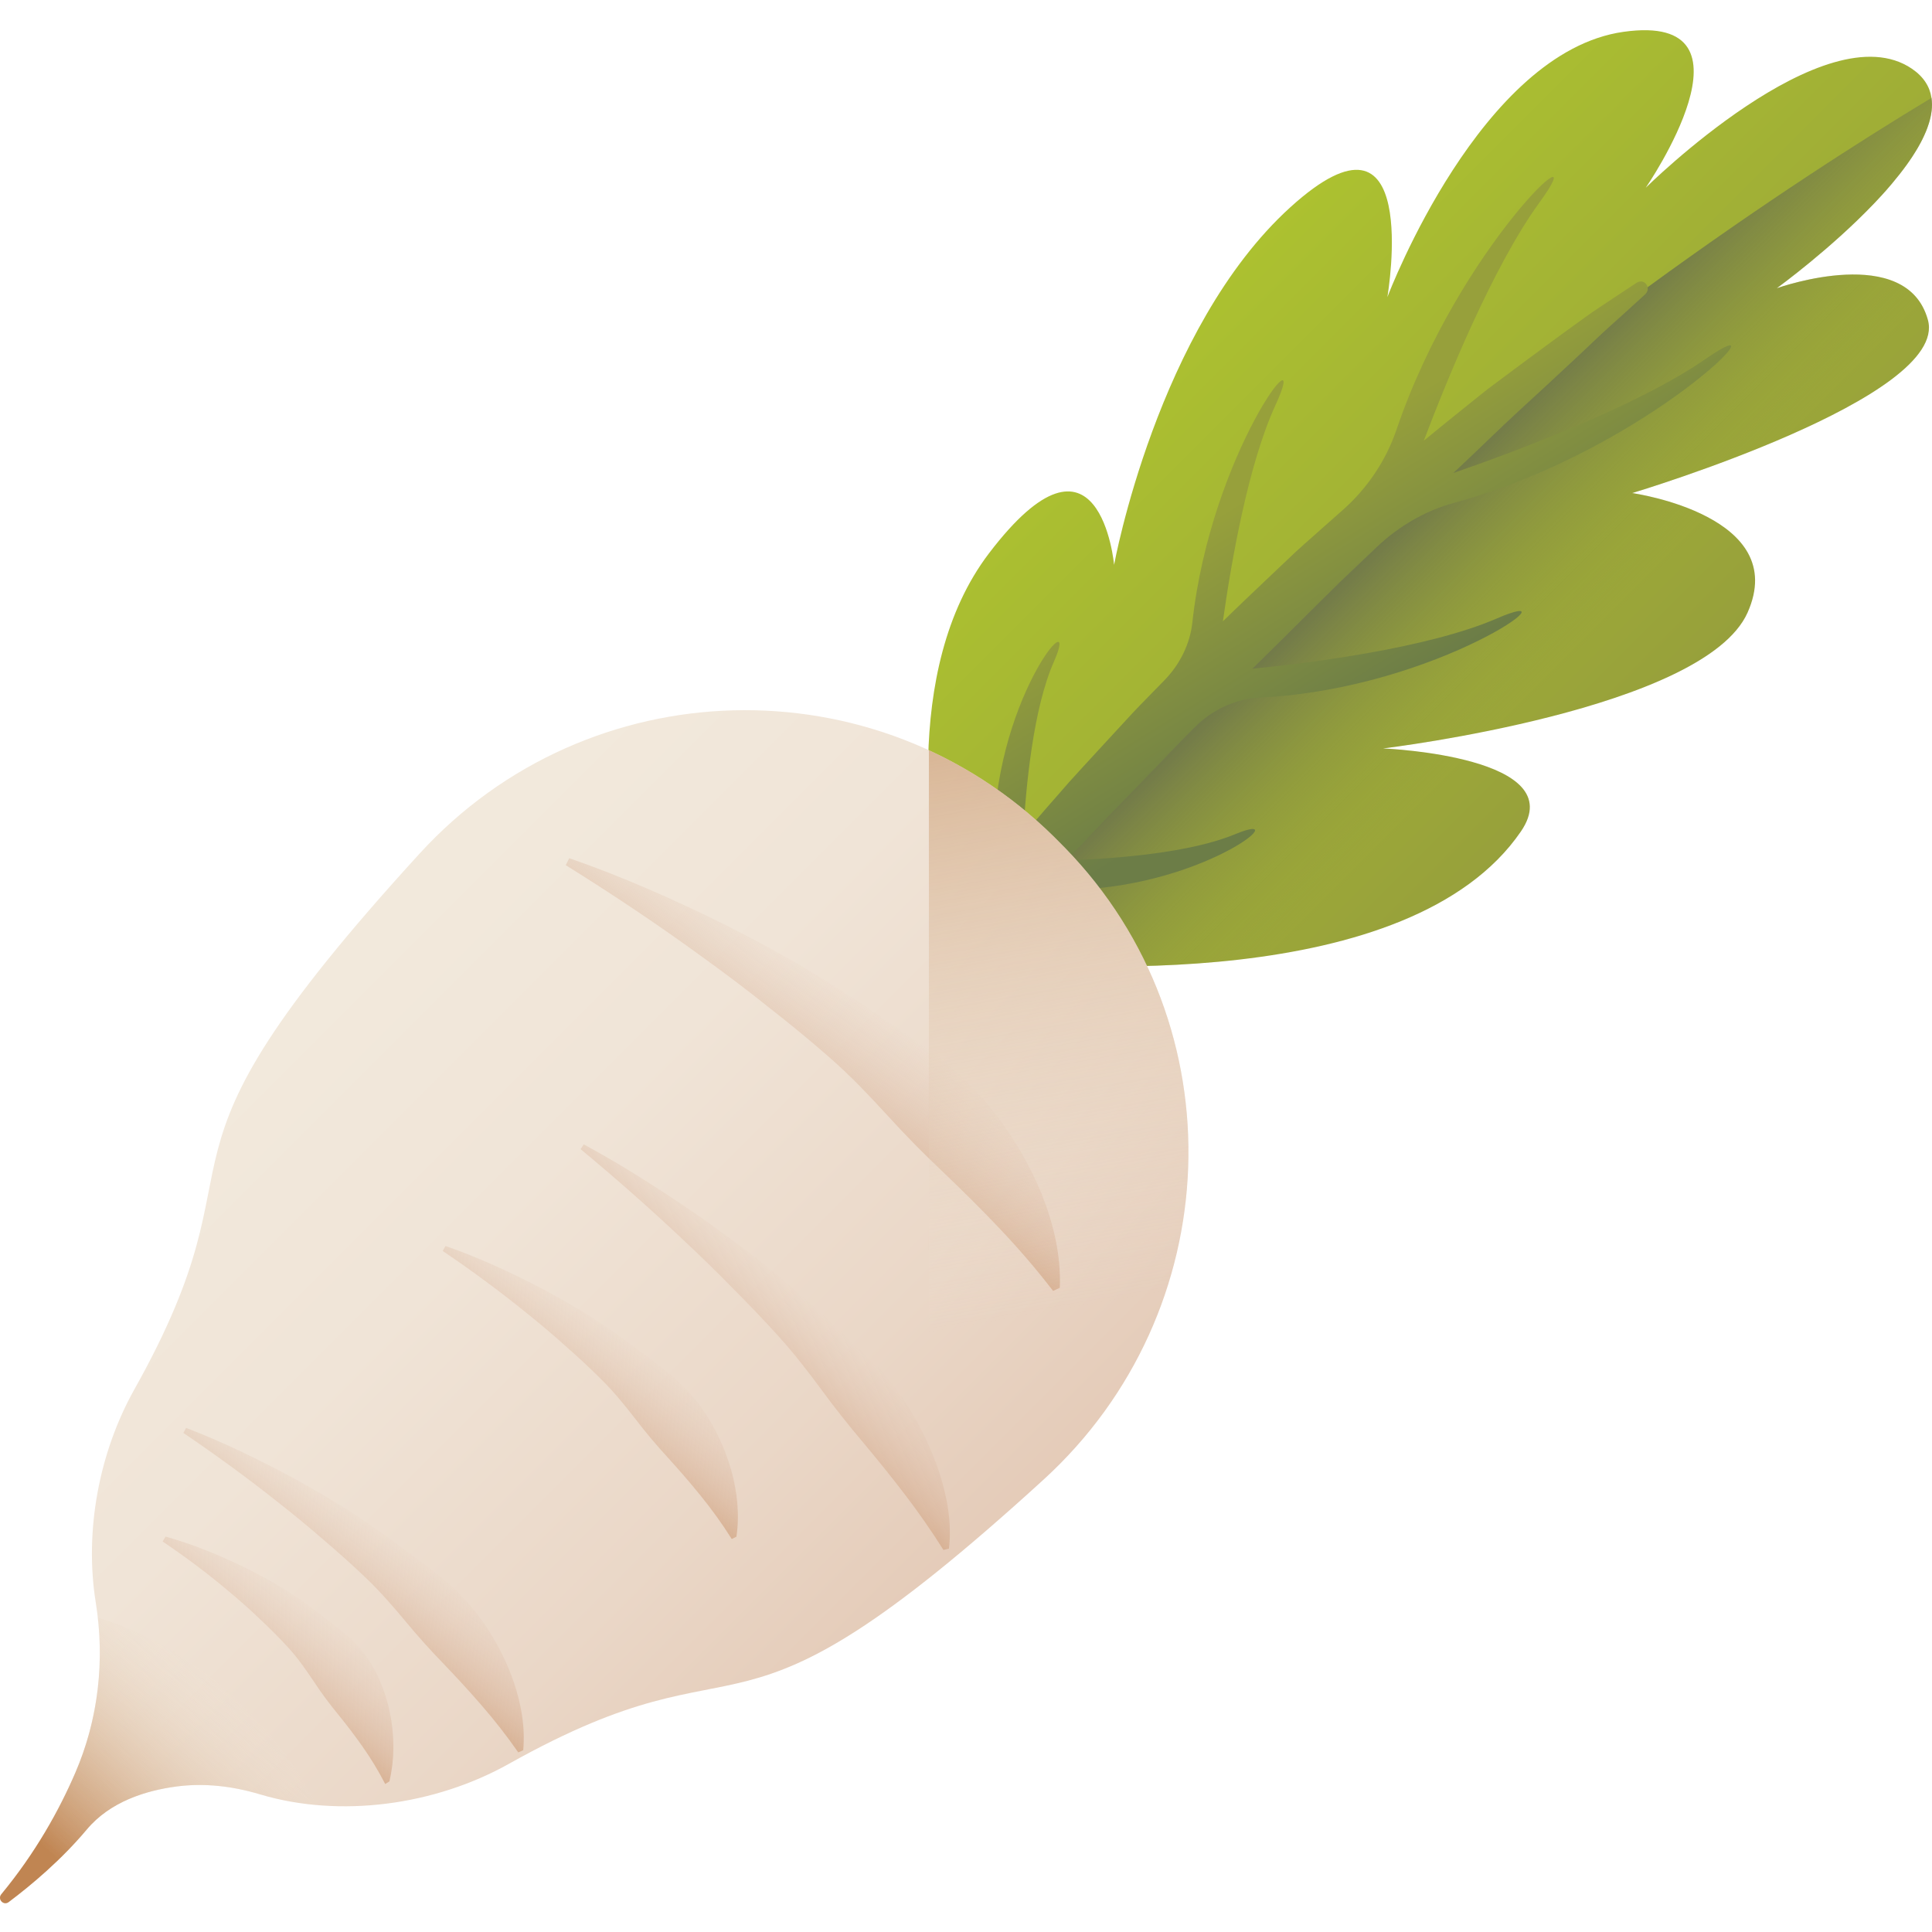 <svg viewBox="0 -8 512.004 512" xmlns="http://www.w3.org/2000/svg" xmlns:xlink="http://www.w3.org/1999/xlink"><linearGradient id="a" gradientTransform="matrix(.71 .71 -.71 .71 408.08 -931.579)" gradientUnits="userSpaceOnUse" x1="642.531" x2="804.93" y1="766.202" y2="766.202"><stop offset="0" stop-color="#acc130"></stop><stop offset="1" stop-color="#97a03b"></stop></linearGradient><linearGradient id="b" gradientTransform="matrix(.71 .71 -.71 .71 408.08 -931.579)" gradientUnits="userSpaceOnUse" x1="779.658" x2="705.458" y1="767.229" y2="767.229"><stop offset="0" stop-color="#97a03b" stop-opacity="0"></stop><stop offset="1" stop-color="#575c55"></stop></linearGradient><linearGradient id="c" gradientTransform="matrix(.71 .71 -.71 .71 408.08 -931.579)" gradientUnits="userSpaceOnUse" x1="688.425" x2="750.456" y1="798.049" y2="812.695"><stop offset="0" stop-color="#97a03b"></stop><stop offset="1" stop-color="#6c7d47"></stop></linearGradient><linearGradient id="d" gradientTransform="matrix(.71 .71 -.71 .71 223.378 -123.182)" gradientUnits="userSpaceOnUse" x1="169.608" x2="494.591" y1="395.512" y2="395.512"><stop offset="0" stop-color="#f2e9dc"></stop><stop offset=".228" stop-color="#f0e4d7"></stop><stop offset=".516" stop-color="#ead7c7"></stop><stop offset=".834" stop-color="#e0c2ad"></stop><stop offset="1" stop-color="#dab49d"></stop></linearGradient><linearGradient id="e"><stop offset="0" stop-color="#dab49d" stop-opacity="0"></stop><stop offset=".205" stop-color="#d8b198" stop-opacity=".204"></stop><stop offset=".464" stop-color="#d3a788" stop-opacity=".463"></stop><stop offset=".75" stop-color="#ca976e" stop-opacity=".749"></stop><stop offset="1" stop-color="#c08552"></stop></linearGradient><linearGradient id="f" gradientTransform="matrix(.749 .628 -.645 .77 330.361 -841.047)" gradientUnits="userSpaceOnUse" x1="683.005" x2="680.52" xlink:href="#e" y1="972.674" y2="1011.194"></linearGradient><linearGradient id="g" gradientTransform="matrix(.988 .621 -.728 1.158 50.909 -847.48)" gradientUnits="userSpaceOnUse" x1="633.464" x2="630.98" xlink:href="#e" y1="614.293" y2="652.804"></linearGradient><linearGradient id="h" gradientTransform="matrix(.828 .567 -.567 .828 226.406 -761.465)" gradientUnits="userSpaceOnUse" x1="575.492" x2="572.907" xlink:href="#e" y1="944.299" y2="984.364"></linearGradient><linearGradient id="i" gradientTransform="matrix(.662 .453 -.567 .828 442.532 -612.772)" gradientUnits="userSpaceOnUse" x1="357.457" x2="354.873" xlink:href="#e" y1="1048.81" y2="1088.869"></linearGradient><linearGradient id="j" gradientTransform="matrix(.943 .646 -.567 .828 19.457 -902.826)" gradientUnits="userSpaceOnUse" x1="705.617" x2="703.032" xlink:href="#e" y1="1022.235" y2="1062.296"></linearGradient><linearGradient id="k"><stop offset="0" stop-color="#f2e9dc" stop-opacity="0"></stop><stop offset=".68" stop-color="#cfa37b" stop-opacity=".682"></stop><stop offset="1" stop-color="#c08552"></stop></linearGradient><linearGradient id="l" gradientTransform="matrix(.71 .71 -.71 .71 223.378 -123.182)" gradientUnits="userSpaceOnUse" x1="281.714" x2="282.82" xlink:href="#k" y1="509.015" y2="574.801"></linearGradient><linearGradient id="m" gradientTransform="matrix(.71 .71 -.71 .71 223.378 -123.182)" gradientUnits="userSpaceOnUse" x1="365.132" x2="185.9" xlink:href="#k" y1="286.816" y2="161.003"></linearGradient><path d="m403.066 212.34c-29.391 42.934-121.414 36.352-145.062 33.887-3.578-.375-5.59-.66-5.59-.66s-.297-1.023-.762-2.902c-.289-1.164-.645-2.656-1.035-4.441-4.117-18.645-12.086-68.609 11.461-99.57 29.414-38.648 33.172 3.043 33.172 3.043s11.395-62.715 46.711-94.777c34.871-31.637 25.941 22.422 25.711 23.824.531-1.418 24.859-64.973 62.551-70.305 38.121-5.406 5.926 41.312 5.926 41.312s47.555-47.156 70.527-31.539c3.133 2.133 4.75 4.766 5.191 7.727.008.039.012.074.016.113.035.234.059.48.074.723.031.281.039.559.043.852 0 .285-.008.578-.023.863-.031.57-.098 1.168-.207 1.758 0 .043-.02.09-.02.137-.055.262-.105.527-.164.785-.109.492-.246.988-.402 1.5-.137.418-.277.848-.438 1.289-.113.312-.242.629-.371.941-.141.324-.277.645-.422.961s-.297.637-.457.969c-.309.641-.66 1.289-1.031 1.945-.16.285-.324.562-.496.852-.215.371-.445.742-.684 1.105-.203.336-.426.668-.637.996-.219.336-.449.66-.676.988-.223.336-.465.664-.699.996-1.191 1.648-2.504 3.312-3.887 4.957-.473.57-.969 1.137-1.473 1.711-.367.41-.727.812-1.102 1.23-.492.535-.988 1.074-1.496 1.609-.055.07-.109.125-.176.191-.18.195-.371.402-.562.59-11.43 11.957-25.125 21.953-25.727 22.398.902-.316 34.438-12.074 40.07 8.379 5.676 20.57-77.082 45.504-78.387 45.895.848.121 42.008 6.117 30.586 31.695-11.461 25.637-95.316 35.828-96.609 35.98 1.145.051 50.078 2.238 36.555 21.992zm0 0" fill="url(#a)"></path><path d="m403.066 212.34c-29.391 42.934-121.414 36.352-145.062 33.887-3.578-.375-5.59-.66-5.59-.66s-.297-1.023-.762-2.902c59.645-74.953 129.258-133.84 184.98-174.539 30.562-22.316 56.949-39.156 75.234-50.188.008.035.012.074.02.109.031.238.055.484.074.723.027.285.035.562.043.855 0 .285-.008.574-.023.863-.039.578-.102 1.164-.207 1.758-.004.043-.02.09-.023.133-.051.266-.102.531-.16.789-.109.492-.25.988-.406 1.5-.133.418-.277.848-.434 1.289-.117.312-.246.629-.375.941-.137.324-.273.645-.418.961-.145.312-.297.637-.457.969-.312.637-.66 1.285-1.035 1.945-.156.285-.324.562-.496.852-.215.371-.445.742-.68 1.105-.207.336-.426.668-.641.996-.219.332-.445.66-.676.988-.219.332-.461.66-.699.996-1.188 1.645-2.5 3.312-3.887 4.953-.473.574-.969 1.141-1.473 1.715-.363.41-.723.812-1.098 1.23-.496.535-.988 1.07-1.496 1.609-.059.07-.113.125-.176.188-.184.199-.375.402-.562.594-11.434 11.957-25.129 21.953-25.727 22.398.898-.316 34.434-12.074 40.07 8.379 5.672 20.57-77.086 45.504-78.387 45.895.848.121 42.008 6.117 30.582 31.691-11.457 25.641-95.316 35.828-96.605 35.98 1.141.055 50.074 2.242 36.551 21.996zm0 0" fill="url(#b)"></path><path d="m281.121 227.828c-3.688-.023-7.379 1.59-10.051 4.434l-.039.055-7.5 7.984c-1.867 1.949-3.707 3.93-5.531 5.926-3.578-.375-5.586-.66-5.586-.66s-.297-1.023-.766-2.902c-.289-1.164-.641-2.656-1.035-4.441 1.383-1.754 2.77-3.492 4.16-5.238 1.859-2.258 3.691-4.531 5.547-6.797 2.055-2.527 3.16-5.637 3.078-8.711-1-39.457 23.613-67.598 15.867-50.039-5.402 12.234-7.391 32.684-8.109 45.832 4.047-4.715 8.133-9.395 12.227-14.062 4.953-5.477 9.988-10.879 14.988-16.324 2.48-2.734 5.07-5.355 7.66-7.996l2.531-2.59c4.133-4.23 6.801-9.66 7.418-15.285 5.004-45.516 31.875-79.016 22.031-57.633-7.195 15.629-11.676 41.223-13.93 57.27l5.457-5.27 8.027-7.629 4.02-3.809c1.336-1.277 2.68-2.551 4.07-3.758 2.395-2.137 6.371-5.641 10.227-9.059 6.543-5.789 11.453-13.172 14.207-21.262 16.746-49.219 53.539-81.719 37.898-60.219-12.266 16.848-24.523 46.957-30.66 63.137l1.875-1.535c2.84-2.34 5.723-4.641 8.59-6.953 2.891-2.293 5.695-4.684 8.691-6.84 5.898-4.434 11.824-8.809 17.762-13.152l4.469-3.23c1.492-1.078 2.961-2.176 4.512-3.176 3.062-2.039 6.105-4.102 9.191-6.102.41-.273.816-.547 1.219-.809 1.422-.941 2.785-.07 2.996 1.141.133.625-.062 1.348-.727 1.953-.363.332-.719.66-1.07.984-2.715 2.484-5.441 4.926-8.164 7.383-1.371 1.215-2.699 2.469-4.035 3.73l-3.996 3.785c-5.344 5.004-10.707 9.984-16.102 14.91-5.371 4.941-10.574 10.102-15.895 15.082-.504.461-1.004.93-1.5 1.402 15.223-5.254 48.551-17.543 66.812-30.199 22.668-15.727-14.105 23.734-66.715 38.141-7.539 2.062-14.574 6.168-20.414 11.707-3.438 3.266-7.094 6.738-9.742 9.273-5.199 5.098-10.344 10.27-15.516 15.398l-7.668 7.543c14.305-1.414 46.258-5.32 64.715-13.293 22.297-9.637-14.852 18.535-62.609 20.93-6.371.316-12.648 3.105-17.371 7.871l-.199.199-3.844 3.887c-1.285 1.285-2.512 2.641-3.789 3.93-5.07 5.242-10.102 10.516-15.215 15.715-3.648 3.848-7.277 7.719-10.93 11.559 13.141-.457 32.684-1.988 44.605-6.926 17.074-7.074-9 14.961-46.145 14.738zm0 0" fill="url(#c)"></path><path d="m282.242 216.699c-.953-.98-1.918-1.953-2.895-2.914-47.121-46.492-123.523-44.43-168.168 4.445-79.34 86.852-38.043 75.027-75.559 141.953-9.379 16.73-13.297 37.559-10.234 56.566 2.449 15.211.699 30.82-5.391 44.973-4.297 9.984-10.555 21.266-19.645 32.273-1.09 1.316.586 3.105 1.949 2.078 6.137-4.609 14.023-11.266 20.703-19.238 6.148-7.336 15.539-10.309 23.789-11.395 7.406-.977 14.895-.078 22.051 2.066 21.305 6.391 46.465 2.891 66.031-8.074 66.832-37.453 55.031 3.793 141.703-75.332 48.645-44.406 51.613-120.215 5.664-167.402zm0 0" fill="url(#d)"></path><path d="m154.707 295.27c10.828 5.863 21.156 12.523 31.297 19.539 5.031 3.555 10.012 7.203 14.891 11.004 4.832 3.859 9.602 7.82 14.254 11.953 4.613 4.172 9.387 8.238 13.91 12.641 4.496 4.426 8.531 9.371 11.902 14.824 3.355 5.465 6.176 11.371 8.168 17.617 1.949 6.234 3.137 12.906 2.359 19.547l-1.465.355c-3.398-5.406-6.793-10.215-10.367-14.891-3.559-4.66-7.215-9.16-10.953-13.637-3.77-4.449-7.398-9.02-10.902-13.801-3.535-4.758-7.172-9.531-11.191-13.973-4.008-4.457-8.172-8.797-12.434-13.062-4.207-4.324-8.555-8.535-12.977-12.676-8.805-8.336-17.953-16.383-27.336-24.18zm0 0" fill="url(#f)"></path><path d="m150.859 219.43c13.977 4.828 27.406 10.816 40.633 17.305 6.57 3.316 13.086 6.766 19.496 10.438 6.352 3.758 12.633 7.668 18.789 11.828 6.105 4.219 12.41 8.258 18.426 12.801 5.988 4.578 11.453 9.941 16.145 16.129 4.668 6.211 8.719 13.125 11.773 20.688 2.996 7.559 5.09 15.879 4.746 24.656l-1.785.832c-4.715-6.125-9.375-11.477-14.242-16.609-4.848-5.121-9.801-10.004-14.855-14.836-5.09-4.793-10.016-9.777-14.805-15.066-4.832-5.25-9.781-10.496-15.184-15.211-5.383-4.738-10.957-9.289-16.637-13.719-5.621-4.52-11.406-8.855-17.277-13.082-11.695-8.535-23.793-16.613-36.152-24.305zm0 0" fill="url(#g)"></path><path d="m118.074 322.199c8.848 3.082 17.25 6.988 25.48 11.254 4.078 2.184 8.117 4.461 12.062 6.898 3.902 2.5 7.746 5.105 11.492 7.887 3.707 2.828 7.555 5.527 11.18 8.582 3.602 3.082 6.797 6.723 9.422 10.965 2.605 4.254 4.754 9.016 6.195 14.254 1.402 5.242 2.152 11.031 1.262 17.199l-1.242.621c-2.645-4.195-5.312-7.848-8.133-11.344-2.805-3.484-5.703-6.805-8.668-10.086-2.996-3.25-5.863-6.641-8.621-10.246-2.785-3.578-5.652-7.148-8.859-10.34-3.188-3.207-6.52-6.281-9.926-9.266-3.367-3.047-6.852-5.961-10.402-8.801-7.062-5.734-14.426-11.137-21.996-16.262zm0 0" fill="url(#h)"></path><path d="m43.879 399.211c7.348 2.059 14.234 4.926 20.938 8.148 3.32 1.66 6.59 3.414 9.77 5.324 3.133 1.973 6.211 4.051 9.18 6.305 2.938 2.301 6.008 4.465 8.848 6.984 2.82 2.543 5.242 5.656 7.109 9.379 1.852 3.738 3.258 7.992 4.012 12.758.719 4.773.824 10.125-.523 15.977l-1.125.699c-1.895-3.676-3.855-6.848-5.961-9.852-2.098-3-4.289-5.836-6.539-8.629-2.281-2.762-4.441-5.664-6.484-8.781-2.07-3.086-4.211-6.16-6.676-8.848-2.457-2.707-5.043-5.266-7.707-7.742-2.617-2.535-5.355-4.938-8.152-7.262-5.562-4.703-11.414-9.07-17.465-13.156zm0 0" fill="url(#i)"></path><path d="m49.328 370.41c9.879 3.789 19.324 8.414 28.605 13.398 4.609 2.543 9.172 5.18 13.648 7.98 4.43 2.859 8.809 5.828 13.082 8.977 4.238 3.195 8.625 6.258 12.789 9.684 4.137 3.449 7.871 7.461 11.016 12.059 3.129 4.609 5.785 9.723 7.699 15.285 1.875 5.562 3.07 11.66 2.492 18.039l-1.316.57c-3.164-4.551-6.32-8.539-9.629-12.367-3.301-3.824-6.684-7.477-10.141-11.094-3.484-3.59-6.844-7.312-10.094-11.258-3.281-3.914-6.648-7.832-10.359-11.371-3.699-3.555-7.539-6.977-11.465-10.312-3.879-3.398-7.879-6.668-11.949-9.863-8.102-6.441-16.508-12.559-25.117-18.402zm0 0" fill="url(#j)"></path><path d="m65.32 444.844c-11.801-11.797-25.562-19.93-39.406-24.176 1.578 13.957-.348 28.113-5.918 41.055-4.293 9.984-10.555 21.266-19.645 32.273-1.09 1.316.586 3.105 1.949 2.078 6.137-4.609 14.023-11.266 20.703-19.238 6.148-7.336 15.539-10.309 23.789-11.395 7.406-.977 14.895-.078 22.051 2.066 4.848 1.457 9.902 2.375 15.039 2.832-4.535-8.996-10.746-17.676-18.562-25.496zm0 0" fill="url(#l)"></path><path d="m246.168 410.258c8.605-6.82 18.586-15.359 30.414-26.156 48.641-44.406 51.609-120.215 5.66-167.402-.953-.98-1.918-1.953-2.895-2.914-9.945-9.816-21.199-17.457-33.18-22.961zm0 0" fill="url(#m)"></path></svg>
